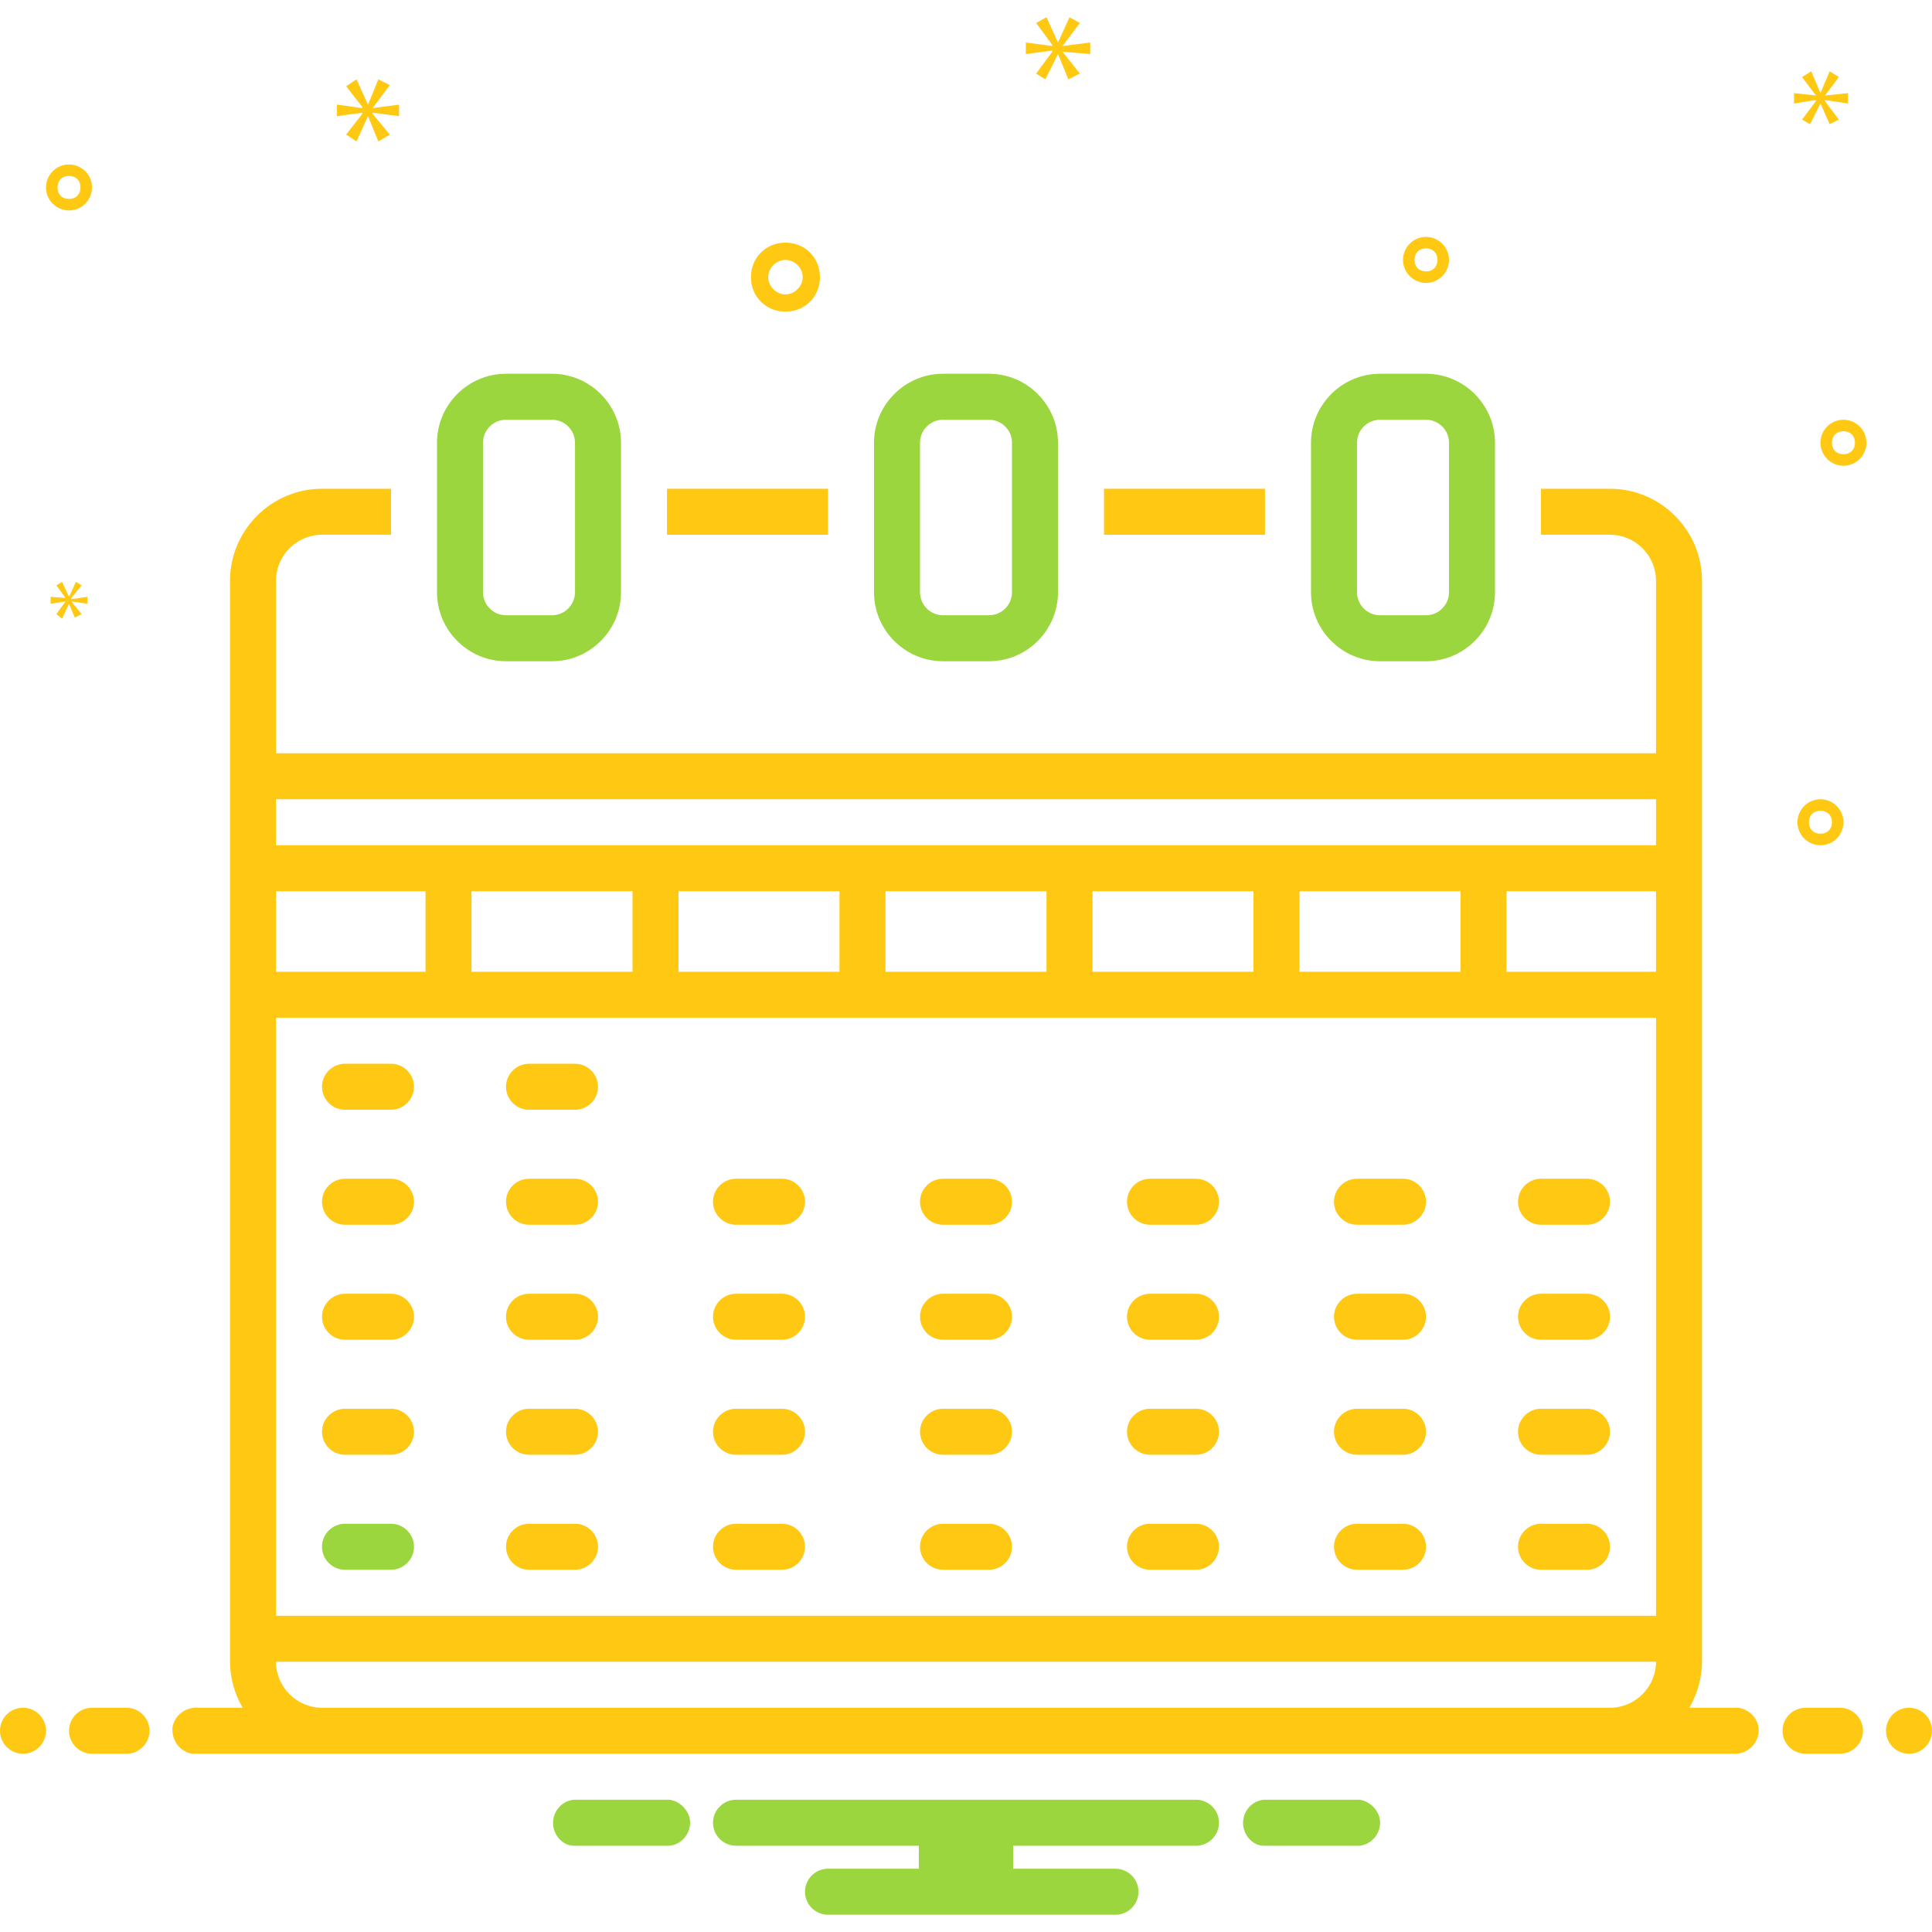 <?xml version="1.0" encoding="utf-8"?>
<!-- Generator: Adobe Illustrator 24.3.0, SVG Export Plug-In . SVG Version: 6.00 Build 0)  -->
<svg version="1.1" id="Слой_1" xmlns="http://www.w3.org/2000/svg" xmlns:xlink="http://www.w3.org/1999/xlink" x="0px" y="0px"
	 viewBox="0 0 168 168" style="enable-background:new 0 0 168 168;" xml:space="preserve">
<style type="text/css">
	.st0{fill:#9BD63E;}
	.st1{fill:#FFC813;}
</style>
<path class="st0" d="M44,57.5h4c3.3,0,6-2.7,6-6v-13c0-3.3-2.7-6-6-6h-4c-3.3,0-6,2.7-6,6v13C38,54.8,40.7,57.5,44,57.5z M42,38.5
	c0-1.1,0.9-2,2-2h4c1.1,0,2,0.9,2,2v13c0,1.1-0.9,2-2,2h-4c-1.1,0-2-0.9-2-2V38.5z M120,57.5h4c3.3,0,6-2.7,6-6v-13c0-3.3-2.7-6-6-6
	h-4c-3.3,0-6,2.7-6,6v13C114,54.8,116.7,57.5,120,57.5z M118,38.5c0-1.1,0.9-2,2-2h4c1.1,0,2,0.9,2,2v13c0,1.1-0.9,2-2,2h-4
	c-1.1,0-2-0.9-2-2V38.5z"/>
<rect x="96" y="42.5" class="st1" width="14" height="4"/>
<path class="st0" d="M82,57.5h4c3.3,0,6-2.7,6-6v-13c0-3.3-2.7-6-6-6h-4c-3.3,0-6,2.7-6,6v13C76,54.8,78.7,57.5,82,57.5z M80,38.5
	c0-1.1,0.9-2,2-2h4c1.1,0,2,0.9,2,2v13c0,1.1-0.9,2-2,2h-4c-1.1,0-2-0.9-2-2V38.5z M30,136.5h4c1.1,0,2-0.9,2-2s-0.9-2-2-2h-4
	c-1.1,0-2,0.9-2,2S28.9,136.5,30,136.5z"/>
<path class="st1" d="M46,136.5h4c1.1,0,2-0.9,2-2s-0.9-2-2-2h-4c-1.1,0-2,0.9-2,2S44.9,136.5,46,136.5z"/>
<path class="st1" d="M64,136.5h4c1.1,0,2-0.9,2-2s-0.9-2-2-2h-4c-1.1,0-2,0.9-2,2S62.9,136.5,64,136.5z"/>
<path class="st1" d="M82,136.5h4c1.1,0,2-0.9,2-2s-0.9-2-2-2h-4c-1.1,0-2,0.9-2,2S80.9,136.5,82,136.5z"/>
<path class="st1" d="M100,136.5h4c1.1,0,2-0.9,2-2s-0.9-2-2-2h-4c-1.1,0-2,0.9-2,2S98.9,136.5,100,136.5z"/>
<path class="st1" d="M118,136.5h4c1.1,0,2-0.9,2-2s-0.9-2-2-2h-4c-1.1,0-2,0.9-2,2S116.9,136.5,118,136.5z"/>
<path class="st1" d="M134,136.5h4c1.1,0,2-0.9,2-2s-0.9-2-2-2h-4c-1.1,0-2,0.9-2,2S132.9,136.5,134,136.5z"/>
<path class="st1" d="M30,126.5h4c1.1,0,2-0.9,2-2s-0.9-2-2-2h-4c-1.1,0-2,0.9-2,2S28.9,126.5,30,126.5z"/>
<path class="st1" d="M46,126.5h4c1.1,0,2-0.9,2-2s-0.9-2-2-2h-4c-1.1,0-2,0.9-2,2S44.9,126.5,46,126.5z"/>
<path class="st1" d="M64,126.5h4c1.1,0,2-0.9,2-2s-0.9-2-2-2h-4c-1.1,0-2,0.9-2,2S62.9,126.5,64,126.5z"/>
<path class="st1" d="M82,126.5h4c1.1,0,2-0.9,2-2s-0.9-2-2-2h-4c-1.1,0-2,0.9-2,2S80.9,126.5,82,126.5z"/>
<path class="st1" d="M100,126.5h4c1.1,0,2-0.9,2-2s-0.9-2-2-2h-4c-1.1,0-2,0.9-2,2S98.9,126.5,100,126.5z"/>
<path class="st1" d="M118,126.5h4c1.1,0,2-0.9,2-2s-0.9-2-2-2h-4c-1.1,0-2,0.9-2,2S116.9,126.5,118,126.5z"/>
<path class="st1" d="M134,126.5h4c1.1,0,2-0.9,2-2s-0.9-2-2-2h-4c-1.1,0-2,0.9-2,2S132.9,126.5,134,126.5z"/>
<path class="st1" d="M30,116.5h4c1.1,0,2-0.9,2-2s-0.9-2-2-2h-4c-1.1,0-2,0.9-2,2S28.9,116.5,30,116.5z"/>
<path class="st1" d="M46,116.5h4c1.1,0,2-0.9,2-2s-0.9-2-2-2h-4c-1.1,0-2,0.9-2,2S44.9,116.5,46,116.5z"/>
<path class="st1" d="M64,116.5h4c1.1,0,2-0.9,2-2s-0.9-2-2-2h-4c-1.1,0-2,0.9-2,2S62.9,116.5,64,116.5z"/>
<path class="st1" d="M82,116.5h4c1.1,0,2-0.9,2-2s-0.9-2-2-2h-4c-1.1,0-2,0.9-2,2S80.9,116.5,82,116.5z"/>
<path class="st1" d="M100,116.5h4c1.1,0,2-0.9,2-2s-0.9-2-2-2h-4c-1.1,0-2,0.9-2,2S98.9,116.5,100,116.5z"/>
<path class="st1" d="M118,116.5h4c1.1,0,2-0.9,2-2s-0.9-2-2-2h-4c-1.1,0-2,0.9-2,2S116.9,116.5,118,116.5z"/>
<path class="st1" d="M134,116.5h4c1.1,0,2-0.9,2-2s-0.9-2-2-2h-4c-1.1,0-2,0.9-2,2S132.9,116.5,134,116.5z"/>
<path class="st1" d="M30,106.5h4c1.1,0,2-0.9,2-2s-0.9-2-2-2h-4c-1.1,0-2,0.9-2,2S28.9,106.5,30,106.5z"/>
<path class="st1" d="M46,106.5h4c1.1,0,2-0.9,2-2s-0.9-2-2-2h-4c-1.1,0-2,0.9-2,2S44.9,106.5,46,106.5z"/>
<path class="st1" d="M64,106.5h4c1.1,0,2-0.9,2-2s-0.9-2-2-2h-4c-1.1,0-2,0.9-2,2S62.9,106.5,64,106.5z"/>
<path class="st1" d="M82,106.5h4c1.1,0,2-0.9,2-2s-0.9-2-2-2h-4c-1.1,0-2,0.9-2,2S80.9,106.5,82,106.5z"/>
<path class="st1" d="M100,106.5h4c1.1,0,2-0.9,2-2s-0.9-2-2-2h-4c-1.1,0-2,0.9-2,2S98.9,106.5,100,106.5z"/>
<path class="st1" d="M118,106.5h4c1.1,0,2-0.9,2-2s-0.9-2-2-2h-4c-1.1,0-2,0.9-2,2S116.9,106.5,118,106.5z"/>
<path class="st1" d="M134,106.5h4c1.1,0,2-0.9,2-2s-0.9-2-2-2h-4c-1.1,0-2,0.9-2,2S132.9,106.5,134,106.5z"/>
<path class="st1" d="M30,96.5h4c1.1,0,2-0.9,2-2s-0.9-2-2-2h-4c-1.1,0-2,0.9-2,2S28.9,96.5,30,96.5z"/>
<path class="st1" d="M46,96.5h4c1.1,0,2-0.9,2-2s-0.9-2-2-2h-4c-1.1,0-2,0.9-2,2S44.9,96.5,46,96.5z"/>
<rect x="58" y="42.5" class="st1" width="14" height="4"/>
<circle class="st1" cx="2" cy="150.5" r="2"/>
<path class="st1" d="M11,148.5H8c-1.1,0-2,0.9-2,2s0.9,2,2,2h3c1.1,0,2-0.9,2-2S12.1,148.5,11,148.5z M160,148.5h-3
	c-1.1,0-2,0.9-2,2s0.9,2,2,2h3c1.1,0,2-0.9,2-2S161.1,148.5,160,148.5z"/>
<circle class="st1" cx="166" cy="150.5" r="2"/>
<path class="st0" d="M118.2,156.5h-8.3c-1.1,0.1-1.9,1.1-1.8,2.2c0.1,1,0.9,1.8,1.8,1.8h8.3c1.1-0.1,1.9-1.1,1.8-2.2
	C119.9,157.4,119.1,156.6,118.2,156.5z M58.2,156.5h-8.3c-1.1,0.1-1.9,1.1-1.8,2.2c0.1,1,0.9,1.8,1.8,1.8h8.3
	c1.1-0.1,1.9-1.1,1.8-2.2C59.9,157.4,59.1,156.6,58.2,156.5z M104,156.5H64c-1.1,0-2,0.9-2,2s0.9,2,2,2h15.9v2H72c-1.1,0-2,0.9-2,2
	s0.9,2,2,2h25c1.1,0,2-0.9,2-2s-0.9-2-2-2h-8.9v-2H104c1.1,0,2-0.9,2-2S105.1,156.5,104,156.5z"/>
<path class="st1" d="M150.7,148.5h-3.8c0.7-1.2,1.1-2.6,1.1-4v-94c0-4.4-3.6-8-8-8h-6v4h6c2.2,0,4,1.8,4,4v15H24v-15
	c0-2.2,1.8-4,4-4h6v-4h-6c-4.4,0-8,3.6-8,8v94c0,1.4,0.4,2.8,1.1,4h-3.8c-1.1-0.1-2.1,0.6-2.3,1.7c-0.1,1.1,0.6,2.1,1.7,2.3
	c0.2,0,0.3,0,0.5,0h133.4c1.1,0.1,2.1-0.6,2.3-1.7s-0.6-2.1-1.7-2.3C151.1,148.5,150.9,148.5,150.7,148.5z M144,84.5h-13v-7h13V84.5
	z M24,69.5h120v4H24V69.5z M127,77.5v7h-14v-7H127z M109,77.5v7H95v-7H109z M91,77.5v7H77v-7H91z M73,77.5v7H59v-7H73z M55,77.5v7
	H41v-7H55z M24,77.5h13v7H24V77.5z M24,88.5h120v52H24V88.5z M28,148.5c-2.2,0-4-1.8-4-4h120c0,2.2-1.8,4-4,4H28z M68.3,27.1
	c1.7,0,3-1.3,3-3s-1.3-3-3-3s-3,1.3-3,3S66.6,27.1,68.3,27.1z M68.3,22.6c0.8,0,1.5,0.7,1.5,1.5s-0.7,1.5-1.5,1.5s-1.5-0.7-1.5-1.5
	S67.5,22.6,68.3,22.6z M158.3,69.5c-1.1,0-2,0.9-2,2s0.9,2,2,2s2-0.9,2-2S159.4,69.5,158.3,69.5z M158.3,72.5c-0.6,0-1-0.4-1-1
	s0.4-1,1-1s1,0.4,1,1S158.9,72.5,158.3,72.5z M6,14.3c-1.1,0-2,0.9-2,2c0,1.1,0.9,2,2,2s2-0.9,2-2C8,15.2,7.1,14.3,6,14.3L6,14.3z
	 M6,17.3c-0.6,0-1-0.4-1-1c0-0.6,0.4-1,1-1s1,0.4,1,1C7,16.9,6.6,17.3,6,17.3z M124,20.6c-1.1,0-2,0.9-2,2s0.9,2,2,2s2-0.9,2-2
	S125.1,20.6,124,20.6z M124,23.6c-0.6,0-1-0.4-1-1s0.4-1,1-1s1,0.4,1,1S124.6,23.6,124,23.6z M162.3,38.5c0-1.1-0.9-2-2-2
	s-2,0.9-2,2s0.9,2,2,2S162.3,39.6,162.3,38.5z M159.3,38.5c0-0.6,0.4-1,1-1s1,0.4,1,1s-0.4,1-1,1S159.3,39.1,159.3,38.5z"/>
<polygon class="st1" points="92.4,4 93.9,2 93,1.5 92,3.7 92,3.7 91,1.5 90.1,2 91.5,3.9 91.5,4 89.2,3.7 89.2,4.7 91.5,4.4 
	91.5,4.5 90.1,6.4 90.9,6.9 92,4.7 92,4.7 92.9,6.9 93.9,6.4 92.4,4.5 92.4,4.5 94.8,4.7 94.8,3.7 "/>
<polygon class="st1" points="5.7,52.3 4.9,53.4 5.4,53.8 6,52.5 6,52.5 6.5,53.7 7.1,53.4 6.2,52.3 6.2,52.3 7.6,52.5 7.6,51.9 
	6.2,52.1 6.2,52 7.1,50.9 6.6,50.6 6,51.9 6,51.9 5.4,50.6 4.9,50.9 5.7,52 5.7,52 4.4,51.9 4.4,52.5 "/>
<polygon class="st1" points="34.7,10.1 34.7,9.1 32.4,9.4 32.4,9.4 33.9,7.4 32.9,6.9 32,9.1 32,9.1 31,6.9 30.1,7.5 31.5,9.3 
	31.5,9.4 29.3,9.1 29.3,10.1 31.5,9.8 31.5,9.9 30.1,11.7 31,12.3 32,10.1 32,10.1 32.9,12.3 33.9,11.7 32.4,9.9 32.4,9.8 "/>
<polygon class="st1" points="158.7,8.3 159.9,6.7 159.1,6.2 158.3,8.1 158.3,8.1 157.5,6.2 156.7,6.7 157.9,8.3 157.9,8.3 156,8.1 
	156,9 157.9,8.7 157.9,8.8 156.7,10.4 157.4,10.8 158.3,9 158.3,9 159.1,10.8 159.9,10.4 158.7,8.8 158.7,8.7 160.7,9 160.7,8.1 "/>
</svg>
